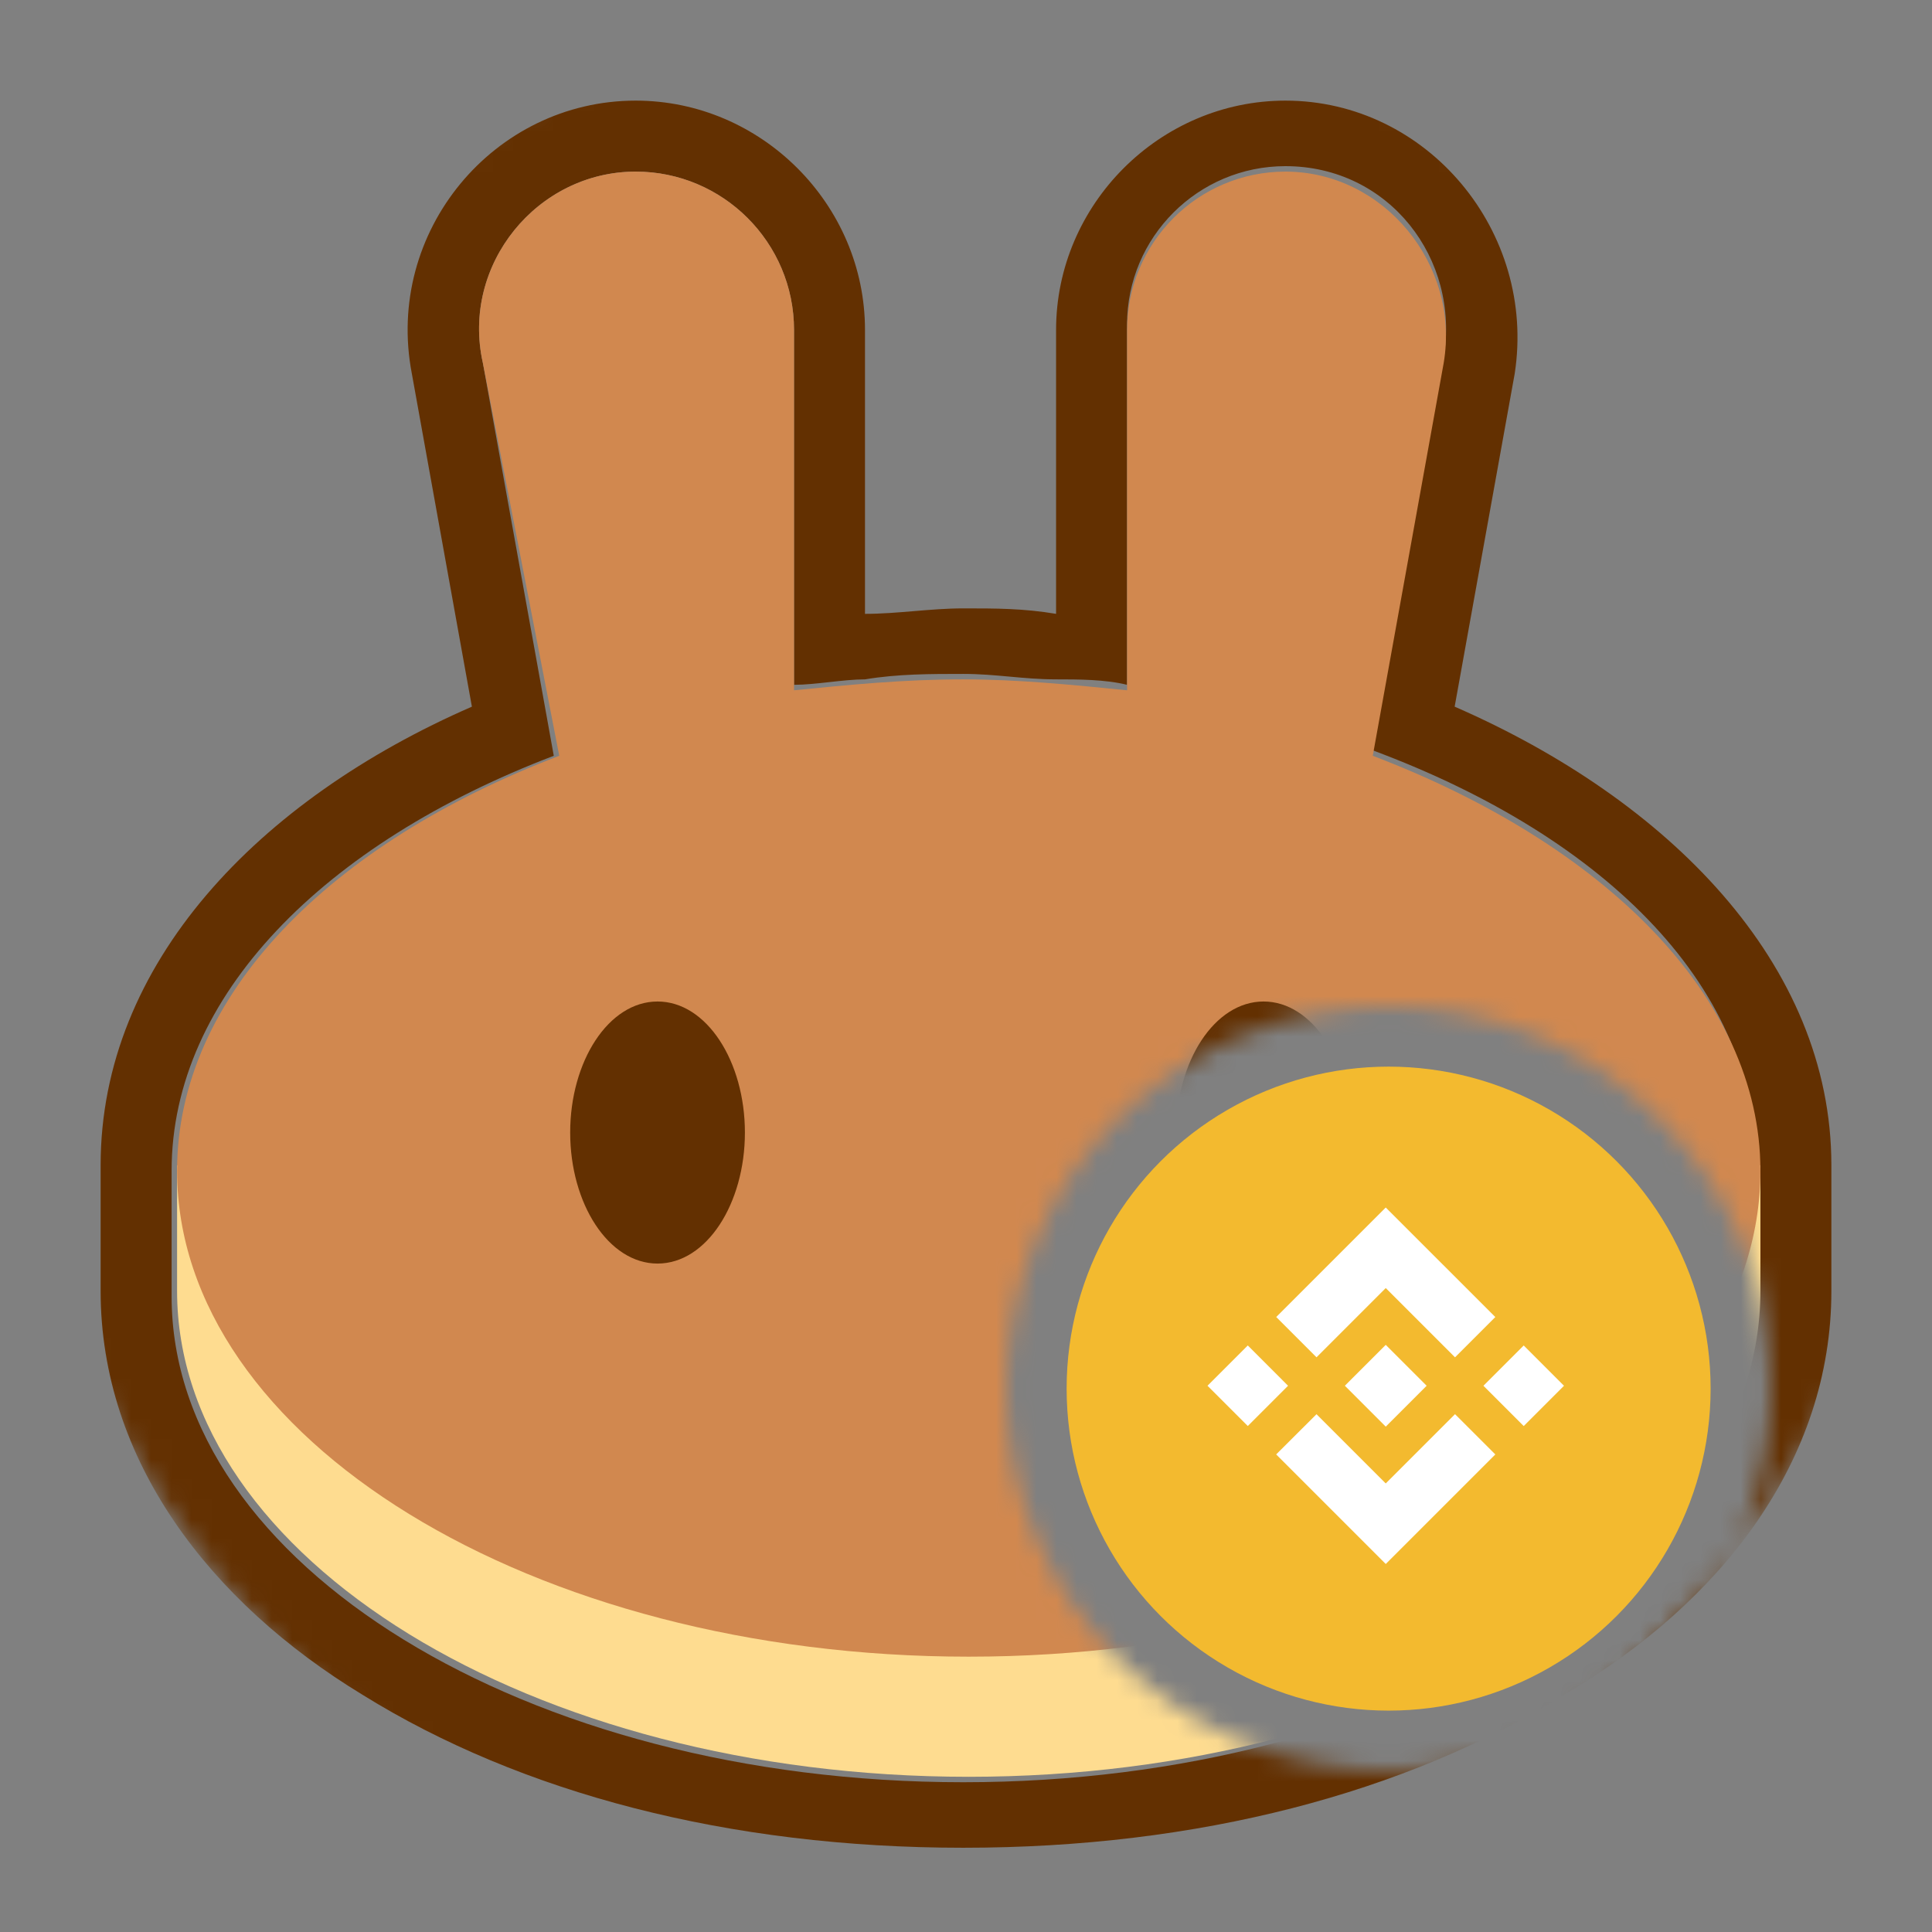 <svg width="96" height="96" viewBox="0 0 96 96" fill="none" xmlns="http://www.w3.org/2000/svg">
<rect x="0" y="0" width="96" height="96" fill="#808080" stroke="none"/>
<mask id="mask0" mask-type="alpha" maskUnits="userSpaceOnUse" x="0" y="0" width="96" height="96">
<path fill-rule="evenodd" clip-rule="evenodd" d="M96 48C96 21.49 74.51 0 48 0C21.49 0 0 21.49 0 48C0 74.51 21.49 96 48 96C74.51 96 96 74.51 96 48ZM69 88C79.493 88 88 79.493 88 69C88 58.507 79.493 50 69 50C58.507 50 50 58.507 50 69C50 79.493 58.507 88 69 88Z" fill="#C4C4C4"/>
</mask>
<g mask="url(#mask0)">
<path fill-rule="evenodd" clip-rule="evenodd" d="M20.464 18.565C19.107 11.511 24.533 5 31.587 5C37.827 5 42.981 10.155 42.981 16.394V30.502C44.609 30.502 46.237 30.23 47.864 30.23C49.492 30.23 50.849 30.23 52.476 30.502V16.394C52.476 10.155 57.631 5 63.871 5C70.924 5 76.35 11.511 75.265 18.565L72.281 35.114C82.861 39.726 91 47.864 91 57.902V64.142C91 72.552 85.574 79.606 77.707 84.218C69.839 89.101 59.53 91.814 47.864 91.814C36.199 91.814 25.89 89.101 18.022 84.218C10.426 79.606 5 72.552 5 64.142V57.902C5 47.864 12.867 39.726 23.448 35.114L20.464 18.565ZM68.211 37.284L71.738 17.751C72.552 12.867 69.025 8.256 63.871 8.256C59.53 8.256 56.003 11.782 56.003 16.123V34.028C54.918 33.757 53.562 33.757 52.476 33.757C50.849 33.757 49.492 33.486 47.864 33.486C46.237 33.486 44.609 33.486 42.981 33.757C41.896 33.757 40.539 34.028 39.454 34.028V16.394C39.454 12.054 35.927 8.527 31.587 8.527C26.703 8.527 22.905 13.139 23.991 18.022L27.517 37.555C16.123 41.896 8.527 49.492 8.527 58.173V64.413C8.527 77.707 26.161 88.558 47.864 88.558C69.568 88.558 87.202 77.707 87.202 64.413V58.173C87.473 49.221 79.877 41.625 68.211 37.284Z" fill="#633001"/>
<path d="M87.474 64.143C87.474 77.436 69.84 88.288 48.136 88.288C26.433 88.288 8.799 77.436 8.799 64.143V57.903H87.474V64.143Z" fill="#FEDC90"/>
<path fill-rule="evenodd" clip-rule="evenodd" d="M23.991 18.022C22.906 13.139 26.704 8.527 31.587 8.527C35.928 8.527 39.455 12.054 39.455 16.395V34.3C42.168 34.029 44.881 33.757 47.865 33.757C50.578 33.757 53.291 34.029 56.004 34.3V16.395C56.004 12.054 59.531 8.527 63.871 8.527C68.755 8.527 72.553 13.139 71.739 18.022L68.212 37.555C79.606 41.896 87.474 49.492 87.474 58.174C87.474 71.467 69.84 82.319 48.136 82.319C26.433 82.319 8.799 71.467 8.799 58.174C8.799 49.492 16.395 41.896 27.789 37.555L23.991 18.022Z" fill="#D1884F"/>
<path d="M37.014 56.275C37.014 59.802 35.115 62.786 32.673 62.786C30.232 62.786 28.332 59.802 28.332 56.275C28.332 52.748 30.232 49.764 32.673 49.764C35.115 49.764 37.014 52.748 37.014 56.275Z" fill="#633001"/>
<path d="M67.125 56.275C67.125 59.802 65.226 62.786 62.785 62.786C60.343 62.786 58.444 59.802 58.444 56.275C58.444 52.748 60.343 49.764 62.785 49.764C65.226 49.764 67.125 52.748 67.125 56.275Z" fill="#633001"/>
</g>
<circle cx="69" cy="69" r="16" fill="#F3BA2F"/>
<g clip-path="url(#clip0)">
<path d="M65.417 67.444L68.857 64.003L72.299 67.445L74.301 65.443L68.857 60L63.415 65.442L65.417 67.444L65.417 67.444ZM60 68.857L62.002 66.855L64.003 68.857L62.002 70.858L60 68.857ZM65.417 70.271L68.857 73.711L72.299 70.269L74.302 72.27L74.301 72.271L68.857 77.714L63.415 72.272L63.413 72.269L65.417 70.27L65.417 70.271ZM73.711 68.858L75.713 66.856L77.714 68.858L75.713 70.86L73.711 68.858Z" fill="white"/>
<path d="M70.887 68.856H70.888L68.857 66.825L67.356 68.325L67.183 68.498L66.828 68.854L66.825 68.856L66.828 68.859L68.857 70.889L70.888 68.858L70.889 68.857L70.887 68.856" fill="white"/>
</g>
<defs>
<clipPath id="clip0">
<rect width="17.714" height="17.714" fill="white" transform="translate(60 60)"/>
</clipPath>
</defs>
</svg>
